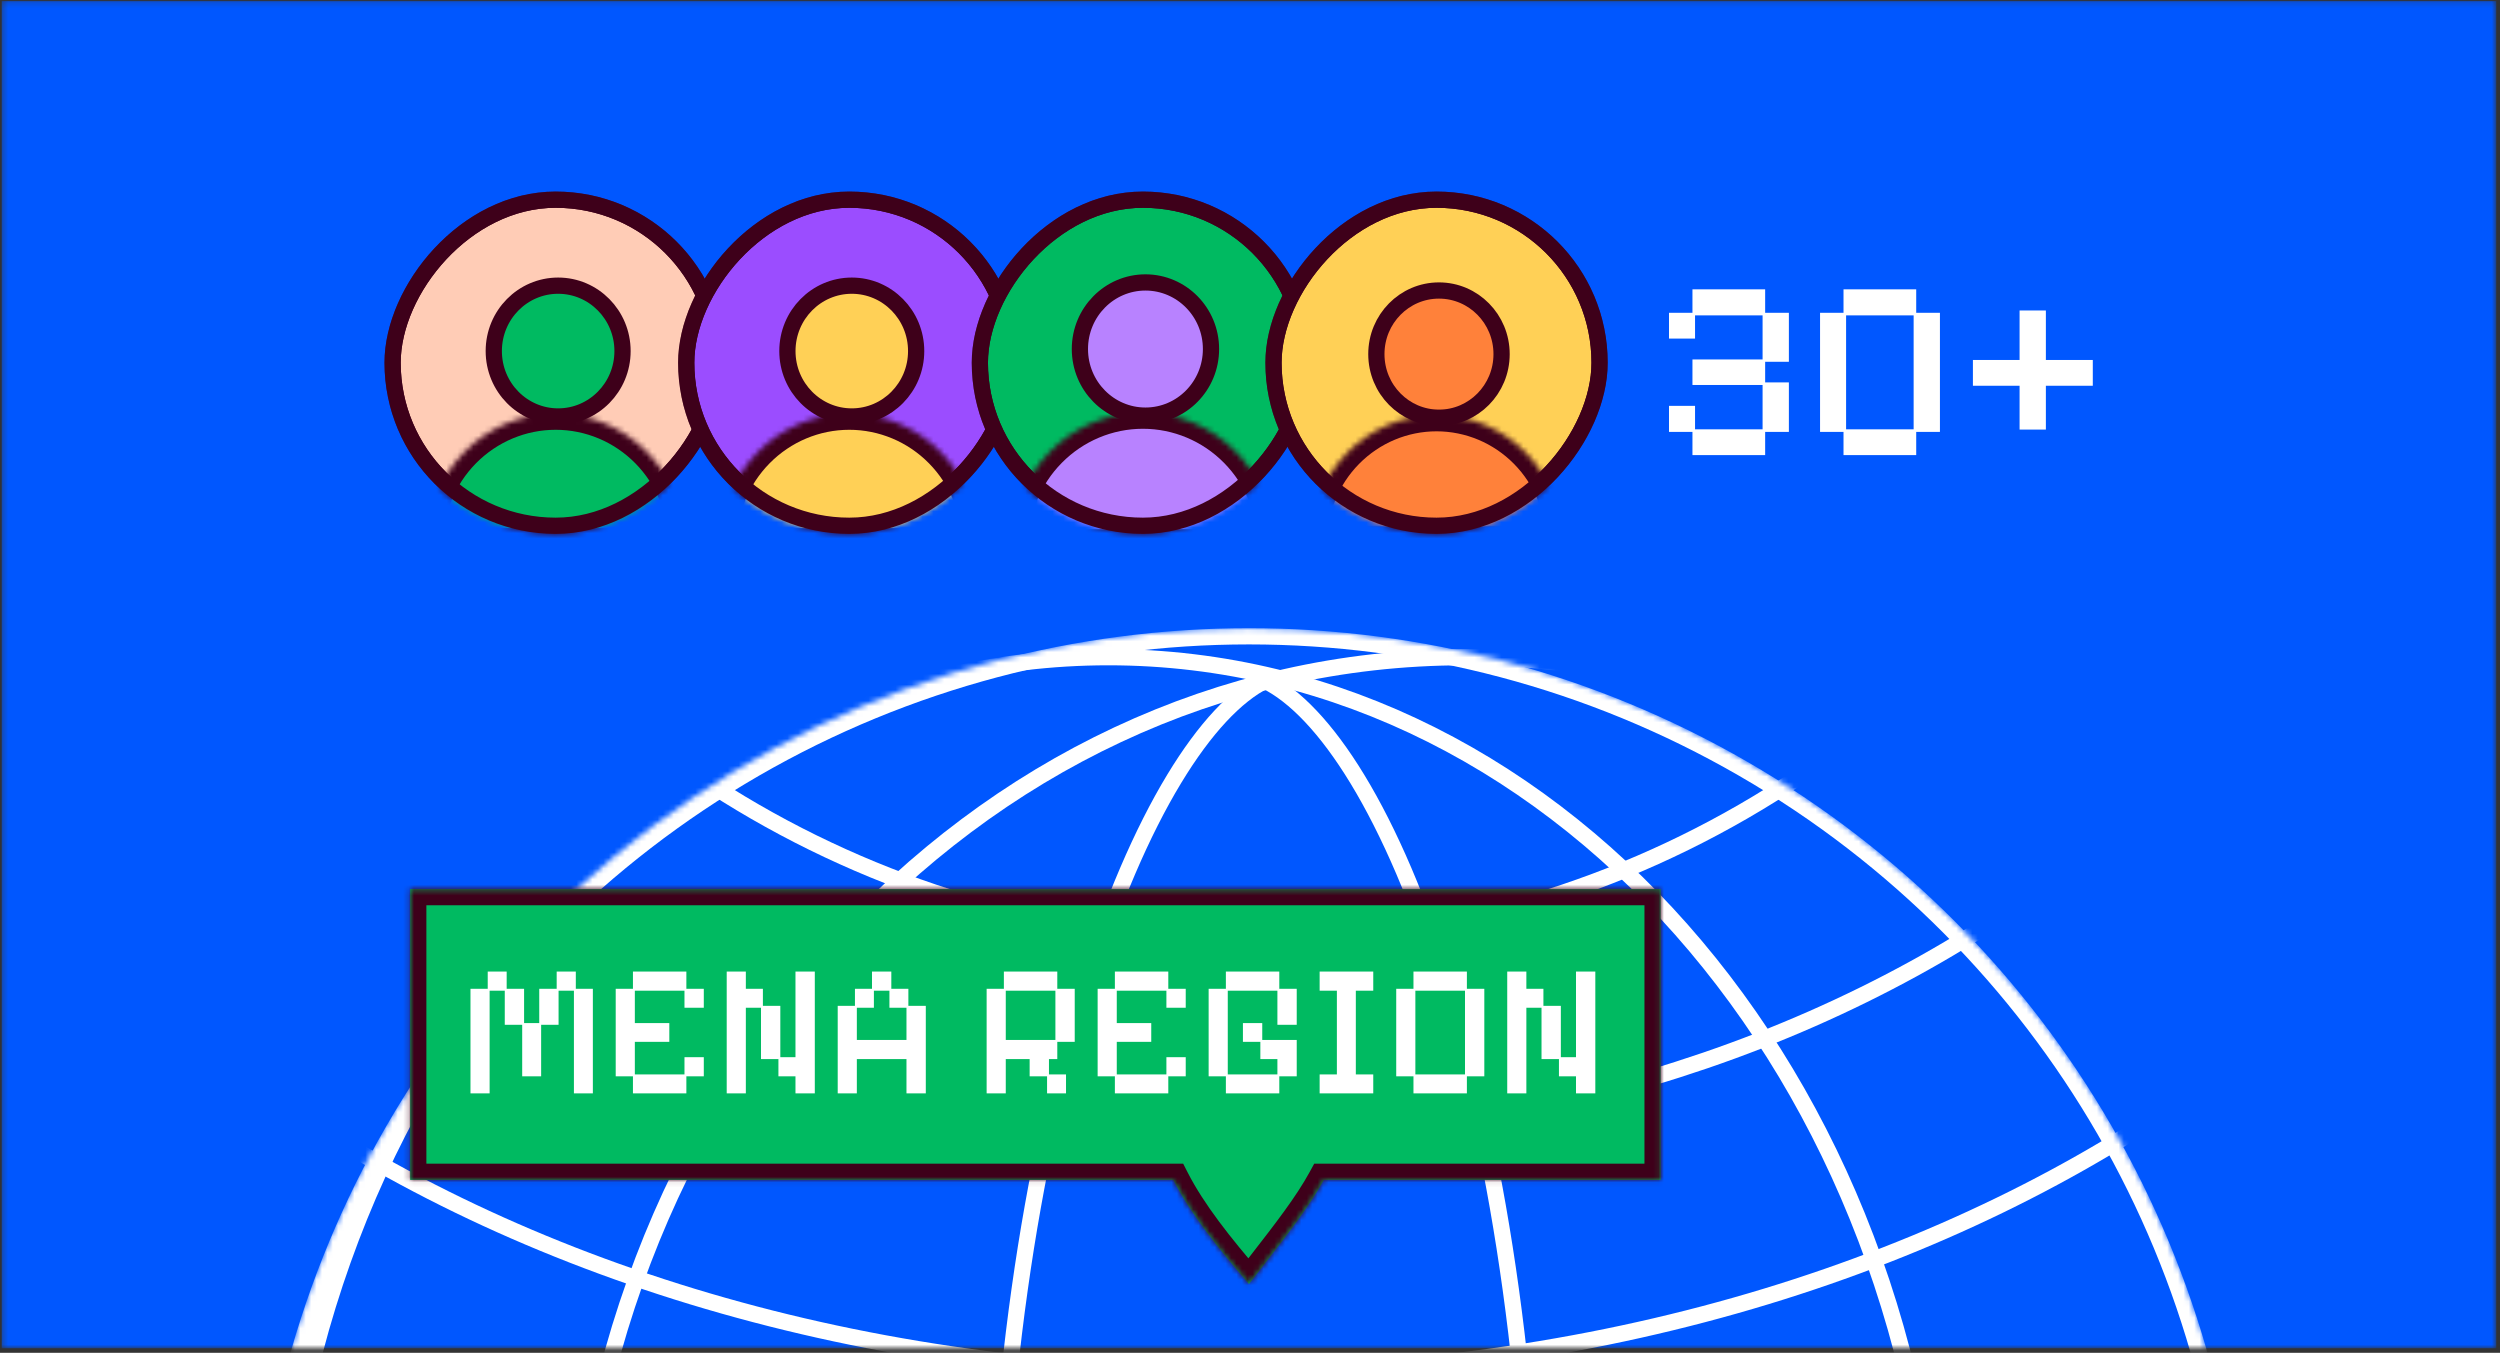<svg width="462" height="250" viewBox="0 0 462 250" fill="none" xmlns="http://www.w3.org/2000/svg">
<rect x="0" y="0" width="462" height="250" fill="#333333" stroke="none"/>
<mask id="mask0_2847_12307" style="mask-type:alpha" maskUnits="userSpaceOnUse" x="0" y="0" width="462" height="250">
<rect x="0.312" y="0.161" width="461" height="249" fill="#0057FF"/>
</mask>
<g mask="url(#mask0_2847_12307)">
<rect x="0.312" y="0.161" width="461" height="249" fill="#0057FF"/>
<mask id="mask1_2847_12307" style="mask-type:alpha" maskUnits="userSpaceOnUse" x="46" y="116" width="369" height="369">
<circle cx="230.812" cy="300.189" r="182.602" fill="#0036C2" stroke="white" stroke-width="3"/>
</mask>
<g mask="url(#mask1_2847_12307)">
<circle cx="230.812" cy="300.189" r="182.602" stroke="white" stroke-width="3"/>
<circle cx="230.812" cy="-8.151" r="182.602" stroke="white" stroke-width="3"/>
<path d="M435.344 304.05C435.344 405.047 361.45 486.652 270.611 486.652C179.772 486.652 105.878 405.047 105.878 304.05C105.878 203.054 179.772 121.448 270.611 121.448C361.45 121.448 435.344 203.054 435.344 304.05Z" stroke="white" stroke-width="3"/>
<path d="M358.417 304.05C358.417 405.15 289.428 486.652 204.841 486.652C120.254 486.652 51.265 405.15 51.265 304.05C51.265 202.951 120.254 121.448 204.841 121.448C289.428 121.448 358.417 202.951 358.417 304.05Z" stroke="white" stroke-width="3"/>
<path d="M283.8 308.236C283.8 358.977 278.041 404.861 268.761 438.011C264.118 454.597 258.618 467.91 252.574 477.042C246.491 486.233 240.105 490.838 233.765 490.838C227.425 490.838 221.039 486.233 214.956 477.042C208.913 467.91 203.412 454.597 198.769 438.011C189.489 404.861 183.73 358.977 183.73 308.236C183.73 257.525 190.657 214.371 200.519 182.579C205.451 166.68 211.106 153.659 216.971 143.966C222.645 134.588 228.416 128.492 233.774 125.793C239.286 128.491 245.136 134.589 250.841 143.969C256.735 153.659 262.369 166.677 267.259 182.576C277.038 214.367 283.8 257.521 283.8 308.236Z" stroke="white" stroke-width="3"/>
<path d="M452.912 27.754C452.912 128.323 352.14 210.356 227.137 210.356C102.135 210.356 1.363 128.323 1.363 27.754C1.363 -72.814 102.135 -154.848 227.137 -154.848C352.14 -154.848 452.912 -72.814 452.912 27.754Z" stroke="white" stroke-width="3"/>
<path d="M481.58 71.402C481.58 121.635 453.276 167.25 407.24 200.364C361.206 233.477 297.535 254.004 227.137 254.004C156.74 254.004 93.069 233.477 47.035 200.364C0.998 167.25 -27.305 121.635 -27.305 71.402C-27.305 21.169 0.998 -24.446 47.035 -57.56C93.069 -90.673 156.74 -111.2 227.137 -111.2C297.535 -111.2 361.206 -90.673 407.24 -57.56C453.276 -24.446 481.58 21.169 481.58 71.402Z" stroke="white" stroke-width="3"/>
<path d="M502.162 150.524C502.162 200.687 470.895 246.301 419.927 279.446C368.973 312.582 298.491 333.126 220.563 333.126C142.635 333.126 72.153 312.582 21.199 279.446C-29.769 246.301 -61.036 200.687 -61.036 150.524C-61.036 100.361 -29.769 54.746 21.199 21.602C72.153 -11.534 142.635 -32.078 220.563 -32.078C298.491 -32.078 368.973 -11.534 419.927 21.602C470.895 54.746 502.162 100.361 502.162 150.524Z" stroke="white" stroke-width="3"/>
</g>
<mask id="mask2_2847_12307" style="mask-type:alpha" maskUnits="userSpaceOnUse" x="71" y="35" width="64" height="64">
<rect x="-1.5" y="1.5" width="60.263" height="60.26" rx="30.13" transform="matrix(-1 0 0 1 131.315 35.401)" fill="#FFCCB6" stroke="#3E001A" stroke-width="3"/>
</mask>
<g mask="url(#mask2_2847_12307)">
<rect x="-1.5" y="1.5" width="60.263" height="60.26" rx="30.13" transform="matrix(-1 0 0 1 131.315 35.401)" fill="#FFCCB6" stroke="#3E001A" stroke-width="3"/>
<path d="M91.249 64.878C91.249 71.573 96.595 76.965 103.146 76.965C109.697 76.965 115.043 71.573 115.043 64.878C115.043 58.182 109.697 52.791 103.146 52.791C96.595 52.791 91.249 58.182 91.249 64.878Z" fill="#00BA61" stroke="#3E001A" stroke-width="3"/>
<mask id="path-15-inside-1_2847_12307" fill="white">
<path d="M78.847 100.6C78.847 94.189 81.358 88.04 85.829 83.506C90.299 78.972 96.362 76.425 102.684 76.425C109.005 76.425 115.068 78.972 119.539 83.506C124.009 88.04 126.52 94.189 126.52 100.6L102.684 100.6H78.847Z"/>
</mask>
<path d="M78.847 100.6C78.847 94.189 81.358 88.04 85.829 83.506C90.299 78.972 96.362 76.425 102.684 76.425C109.005 76.425 115.068 78.972 119.539 83.506C124.009 88.04 126.52 94.189 126.52 100.6L102.684 100.6H78.847Z" fill="#00BA61" stroke="#3E001A" stroke-width="6" mask="url(#path-15-inside-1_2847_12307)"/>
</g>
<rect x="-1.5" y="1.5" width="60.263" height="60.26" rx="30.13" transform="matrix(-1 0 0 1 131.315 35.401)" stroke="#3E001A" stroke-width="3"/>
<path d="M312.766 84.103V79.815H308.431V75.003H313.243V79.339H325.725V71.144H312.766V66.428H325.725V58.281H313.243V62.569H308.431V57.805H312.766V53.469H326.201V57.805H330.584V66.857H326.201V70.668H330.584V79.815H326.201V84.103H312.766ZM340.681 84.103V79.815H336.346V57.805H340.681V53.469H354.116V57.805H358.499V79.815H354.116V84.103H340.681ZM341.158 79.339H353.64V58.281H341.158V79.339ZM373.218 79.386V71.287H364.594V66.523H373.218V57.376H378.077V66.523H386.748V71.287H378.077V79.386H373.218Z" fill="white"/>
<mask id="mask3_2847_12307" style="mask-type:alpha" maskUnits="userSpaceOnUse" x="125" y="35" width="64" height="64">
<rect x="-1.5" y="1.5" width="60.263" height="60.26" rx="30.13" transform="matrix(-1 0 0 1 185.578 35.401)" fill="#FFCCB6" stroke="#3E001A" stroke-width="3"/>
</mask>
<g mask="url(#mask3_2847_12307)">
<rect x="-1.5" y="1.5" width="60.263" height="60.26" rx="30.13" transform="matrix(-1 0 0 1 185.578 35.401)" fill="#9B4DFF" stroke="#3E001A" stroke-width="3"/>
<path d="M145.512 64.878C145.512 71.573 150.858 76.965 157.409 76.965C163.959 76.965 169.305 71.573 169.305 64.878C169.305 58.182 163.959 52.791 157.409 52.791C150.858 52.791 145.512 58.182 145.512 64.878Z" fill="#FFD056" stroke="#3E001A" stroke-width="3"/>
<mask id="path-21-inside-2_2847_12307" fill="white">
<path d="M133.11 100.6C133.11 94.189 135.621 88.04 140.091 83.506C144.561 78.972 150.624 76.425 156.946 76.425C163.268 76.425 169.331 78.972 173.801 83.506C178.272 88.04 180.783 94.189 180.783 100.6L156.946 100.6H133.11Z"/>
</mask>
<path d="M133.11 100.6C133.11 94.189 135.621 88.04 140.091 83.506C144.561 78.972 150.624 76.425 156.946 76.425C163.268 76.425 169.331 78.972 173.801 83.506C178.272 88.04 180.783 94.189 180.783 100.6L156.946 100.6H133.11Z" fill="#FFD056" stroke="#3E001A" stroke-width="6" mask="url(#path-21-inside-2_2847_12307)"/>
</g>
<rect x="-1.5" y="1.5" width="60.263" height="60.26" rx="30.13" transform="matrix(-1 0 0 1 185.578 35.401)" stroke="#3E001A" stroke-width="3"/>
<mask id="mask4_2847_12307" style="mask-type:alpha" maskUnits="userSpaceOnUse" x="179" y="35" width="64" height="64">
<rect x="-1.5" y="1.5" width="60.263" height="60.26" rx="30.13" transform="matrix(-1 0 0 1 239.841 35.401)" fill="#FFCCB6" stroke="#3E001A" stroke-width="3"/>
</mask>
<g mask="url(#mask4_2847_12307)">
<rect x="-1.5" y="1.5" width="60.263" height="60.26" rx="30.13" transform="matrix(-1 0 0 1 239.841 35.401)" fill="#00BA61" stroke="#3E001A" stroke-width="3"/>
<path d="M199.565 64.502C199.565 71.319 205.008 76.809 211.679 76.809C218.349 76.809 223.793 71.319 223.793 64.502C223.793 57.685 218.349 52.195 211.679 52.195C205.008 52.195 199.565 57.685 199.565 64.502Z" fill="#B882FF" stroke="#3E001A" stroke-width="3"/>
<mask id="path-26-inside-3_2847_12307" fill="white">
<path d="M186.986 100.804C186.986 94.288 189.538 88.04 194.081 83.432C198.623 78.825 204.785 76.237 211.209 76.237C217.633 76.237 223.795 78.825 228.338 83.432C232.88 88.04 235.432 94.288 235.432 100.804L211.209 100.804H186.986Z"/>
</mask>
<path d="M186.986 100.804C186.986 94.288 189.538 88.04 194.081 83.432C198.623 78.825 204.785 76.237 211.209 76.237C217.633 76.237 223.795 78.825 228.338 83.432C232.88 88.04 235.432 94.288 235.432 100.804L211.209 100.804H186.986Z" fill="#B882FF" stroke="#3E001A" stroke-width="6" mask="url(#path-26-inside-3_2847_12307)"/>
</g>
<rect x="-1.5" y="1.5" width="60.263" height="60.26" rx="30.13" transform="matrix(-1 0 0 1 239.841 35.401)" stroke="#3E001A" stroke-width="3"/>
<mask id="mask5_2847_12307" style="mask-type:alpha" maskUnits="userSpaceOnUse" x="233" y="35" width="65" height="64">
<rect x="-1.5" y="1.5" width="60.263" height="60.26" rx="30.13" transform="matrix(-1 0 0 1 294.103 35.401)" fill="#FFCCB6" stroke="#3E001A" stroke-width="3"/>
</mask>
<g mask="url(#mask5_2847_12307)">
<rect x="-1.5" y="1.5" width="60.263" height="60.26" rx="30.13" transform="matrix(-1 0 0 1 294.103 35.401)" fill="#FFD056" stroke="#3E001A" stroke-width="3"/>
<path d="M254.352 65.441C254.352 71.954 259.552 77.197 265.923 77.197C272.293 77.197 277.493 71.954 277.493 65.441C277.493 58.928 272.293 53.685 265.923 53.685C259.552 53.685 254.352 58.928 254.352 65.441Z" fill="#FF813A" stroke="#3E001A" stroke-width="3"/>
<mask id="path-31-inside-4_2847_12307" fill="white">
<path d="M242.215 100.294C242.215 94.039 244.665 88.039 249.027 83.616C253.388 79.193 259.304 76.708 265.472 76.708C271.64 76.708 277.555 79.193 281.917 83.616C286.278 88.039 288.729 94.039 288.729 100.294L265.472 100.294H242.215Z"/>
</mask>
<path d="M242.215 100.294C242.215 94.039 244.665 88.039 249.027 83.616C253.388 79.193 259.304 76.708 265.472 76.708C271.64 76.708 277.555 79.193 281.917 83.616C286.278 88.039 288.729 94.039 288.729 100.294L265.472 100.294H242.215Z" fill="#FF813A" stroke="#3E001A" stroke-width="6" mask="url(#path-31-inside-4_2847_12307)"/>
</g>
<rect x="-1.5" y="1.5" width="60.263" height="60.26" rx="30.13" transform="matrix(-1 0 0 1 294.103 35.401)" stroke="#3E001A" stroke-width="3"/>
</g>
<mask id="path-33-inside-5_2847_12307" fill="white">
<path fill-rule="evenodd" clip-rule="evenodd" d="M306.895 164.299H75.794V218.051H216.816C219.986 224.263 225.139 230.737 230.813 237.289C231.712 236.122 232.593 234.989 233.449 233.885C238.076 227.929 242.021 222.85 244.644 218.051H306.895V164.299Z"/>
</mask>
<path fill-rule="evenodd" clip-rule="evenodd" d="M306.895 164.299H75.794V218.051H216.816C219.986 224.263 225.139 230.737 230.813 237.289C231.712 236.122 232.593 234.989 233.449 233.885C238.076 227.929 242.021 222.85 244.644 218.051H306.895V164.299Z" fill="#00BA61"/>
<path d="M75.794 164.299V161.299H72.794V164.299H75.794ZM306.895 164.299H309.895V161.299H306.895V164.299ZM75.794 218.051H72.794V221.051H75.794V218.051ZM216.816 218.051L219.489 216.688L218.654 215.051H216.816V218.051ZM230.813 237.289L228.545 239.253L230.948 242.028L233.189 239.121L230.813 237.289ZM233.449 233.885L231.08 232.045V232.045L233.449 233.885ZM244.644 218.051V215.051H242.865L242.012 216.612L244.644 218.051ZM306.895 218.051V221.051H309.895V218.051H306.895ZM75.794 167.299H306.895V161.299H75.794V167.299ZM78.794 218.051V164.299H72.794V218.051H78.794ZM216.816 215.051H75.794V221.051H216.816V215.051ZM233.08 235.325C227.416 228.784 222.479 222.547 219.489 216.688L214.144 219.415C217.494 225.979 222.861 232.69 228.545 239.253L233.08 235.325ZM231.08 232.045C230.224 233.148 229.34 234.285 228.436 235.458L233.189 239.121C234.084 237.958 234.961 236.829 235.819 235.726L231.08 232.045ZM242.012 216.612C239.529 221.154 235.755 226.027 231.08 232.045L235.819 235.726C240.396 229.832 244.513 224.545 247.276 219.49L242.012 216.612ZM306.895 215.051H244.644V221.051H306.895V215.051ZM303.895 164.299V218.051H309.895V164.299H303.895Z" fill="#3E001A" mask="url(#path-33-inside-5_2847_12307)"/>
<path d="M86.945 202.055V182.73H90.131V179.544H93.632V182.73H96.852V189.067H99.653V182.73H102.874V179.544H106.41V182.73H109.56V202.055H106.06V183.08H103.224V189.382H100.003V198.904H96.502V189.382H93.281V183.08H90.481V202.055H86.945ZM116.968 202.055V198.904H113.783V182.73H116.968V179.544H126.841V182.73H130.062V186.231H126.491V183.08H117.318V189.067H123.69V192.533H117.318V198.554H126.491V195.368H130.062V198.904H126.841V202.055H116.968ZM134.296 202.055V179.544H137.831V182.73H140.982V185.881H144.203V195.368H147.004V179.544H150.575V202.055H147.004V198.904H143.853V195.718H140.632V186.231H137.831V202.055H134.296ZM154.809 202.055V185.881H157.994V182.73H161.145V179.544H164.716V182.73H167.867V185.881H171.088V202.055H167.517V195.718H158.344V202.055H154.809ZM158.344 192.183H167.517V186.231H164.366V183.08H161.495V186.231H158.344V192.183ZM182.33 202.055V182.73H185.516V179.544H195.388V182.73H198.609V192.533H195.388V195.718H193.848V198.554H196.999V202.055H193.498V198.904H190.277V195.718H185.866V202.055H182.33ZM185.866 192.183H195.038V183.08H185.866V192.183ZM206.029 202.055V198.904H202.843V182.73H206.029V179.544H215.901V182.73H219.122V186.231H215.551V183.08H206.379V189.067H212.751V192.533H206.379V198.554H215.551V195.368H219.122V198.904H215.901V202.055H206.029ZM226.542 202.055V198.904H223.356V182.73H226.542V179.544H236.414V182.73H239.635V189.382H236.064V183.08H226.892V198.554H236.064V195.718H232.914V192.533H229.693V189.067H233.264V192.183H239.635V198.904H236.414V202.055H226.542ZM243.869 202.055V198.554H247.055V183.08H243.869V179.544H253.777V183.08H250.556V198.554H253.777V202.055H243.869ZM261.209 202.055V198.904H258.023V182.73H261.209V179.544H271.081V182.73H274.302V198.904H271.081V202.055H261.209ZM261.559 198.554H270.731V183.08H261.559V198.554ZM278.536 202.055V179.544H282.072V182.73H285.223V185.881H288.444V195.368H291.244V179.544H294.815V202.055H291.244V198.904H288.094V195.718H284.873V186.231H282.072V202.055H278.536Z" fill="white"/>
</svg>
